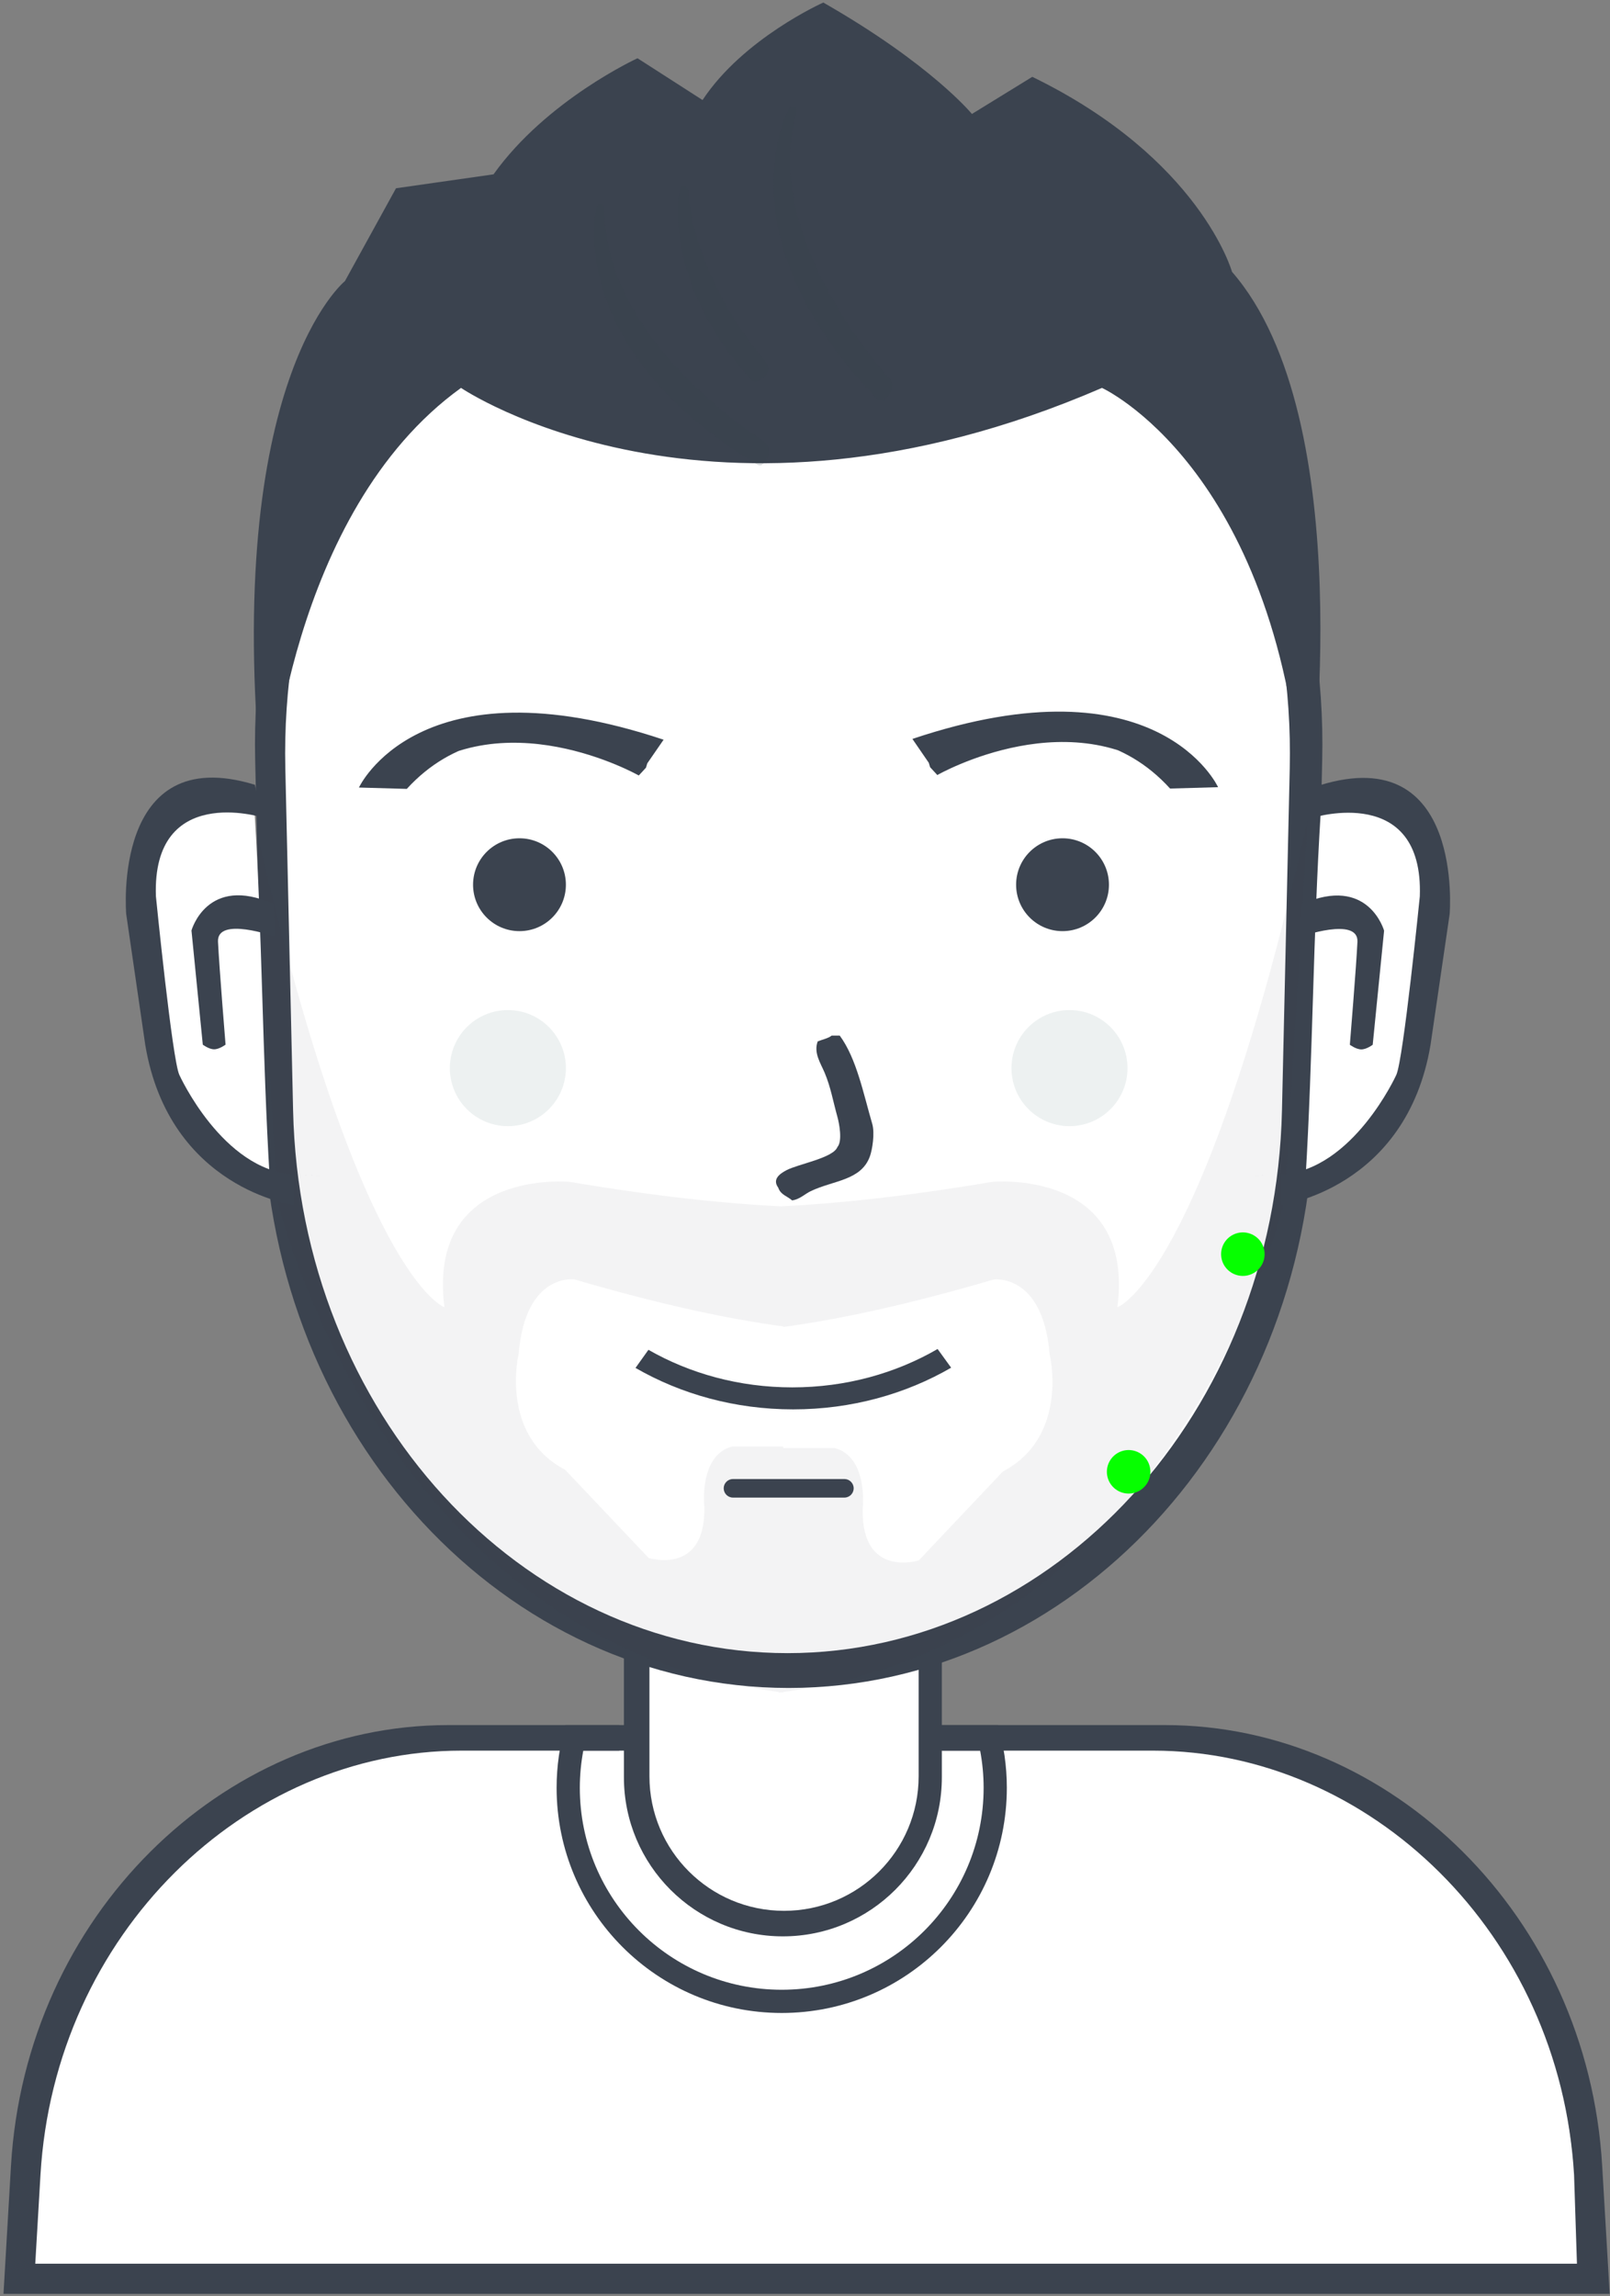 <?xml version="1.0" encoding="UTF-8"?>
<svg width="296px" height="422px" viewBox="0 0 296 422" version="1.1" xmlns="http://www.w3.org/2000/svg" xmlns:xlink="http://www.w3.org/1999/xlink">
    <rect x="0" y="0" width="296" height="422" fill="#808080" stroke="none"/>
    <title>face</title>
    <defs>
        <polygon id="path-1" points="0 0 512 0 512 512 0 512"></polygon>
        <path d="M163.853,209.053 C163.853,209.053 169.774,173.332 198.761,151.453 C198.761,151.453 245.837,183.46 317.878,152.307 C317.878,152.307 344.493,164.823 353.72,209.48 C353.72,209.48 353.72,209.48 353.72,209.48 C353.72,209.48 359.197,163.549 338.36,135.24 C338.36,135.24 334.694,116.573 303.8,101.533 C303.8,101.533 292.28,108.36 292.28,108.36 C292.28,108.36 284.84,99.233 264.973,87.88 C264.973,87.88 251.575,94.853 244.067,106.227 C244.067,106.227 231.267,98.12 231.267,98.12 C231.267,98.12 215.86,105.34 206.093,119.027 C206.093,119.027 189.027,121.587 189.027,121.587 C189.027,121.587 180.067,137.8 180.067,137.8 C180.067,137.8 161.456,152.014 163.427,209.48 C163.427,209.48 163.853,209.053 163.853,209.053 Z" id="path-3"></path>
    </defs>
    <g id="Page-1" stroke="none" stroke-width="1" fill="none" fill-rule="evenodd">
        <g id="users-avatar-svgrepo-com" transform="translate(-114, -84)">
            <path d="M116.36,502 C116.36,502 109.745,412.012 194.44,403.613 C194.44,403.613 232.413,403.613 232.413,403.613 C232.413,403.613 232.413,386.12 232.413,386.12 C232.413,386.12 259.125,397.593 286.173,387.4 C286.173,387.4 287.027,403.613 287.027,403.613 C287.027,403.613 331.4,403.613 331.4,403.613 C331.4,403.613 407.385,406.598 403.933,502.853 C403.933,502.853 116.36,502 116.36,502 Z" id="body-bg-flat-copy" fill="#FFFFFF" fill-rule="nonzero"></path>
            <path d="M404.675,505.587 C404.675,505.587 404.675,505.587 404.675,505.587 C404.675,505.587 120.159,505.587 120.159,505.587 C120.159,505.587 120.159,505.587 120.159,505.587 C120.159,505.587 114.641,505.587 114.641,505.587 C114.641,505.587 116.018,482.057 116.018,482.057 C118.708,436.115 154.905,401.053 196.328,401.053 C196.328,401.053 227.853,401.053 227.853,401.053 C227.853,401.053 227.853,405.747 227.853,405.747 C227.853,405.747 198.843,405.747 198.843,405.747 C158.92,405.747 124.033,439.495 121.441,483.717 C121.441,483.717 120.484,500.04 120.484,500.04 C120.484,500.04 403.923,500.04 403.923,500.04 C403.923,500.04 403.393,483.717 403.393,483.717 C400.801,439.495 365.914,405.747 325.991,405.747 C325.991,405.747 287.16,405.747 287.16,405.747 C287.16,405.747 287.16,401.053 287.16,401.053 C287.16,401.053 328.253,401.053 328.253,401.053 C369.676,401.053 405.873,436.115 408.563,482.057 C408.563,482.057 409.94,505.587 409.94,505.587 C409.94,505.587 404.675,505.587 404.675,505.587 Z" id="Rounded-Rectangle-13" fill="#3B434F" fill-rule="nonzero"></path>
            <path d="M257.72,453.96 C234.863,453.96 216.333,435.431 216.333,412.573 C216.333,408.574 216.912,404.712 217.97,401.053 C217.97,401.053 218.04,401.053 218.04,401.053 C218.04,401.053 222.432,401.053 222.432,401.053 C222.432,401.053 229.987,401.053 229.987,401.053 C229.987,401.053 229.987,405.747 229.987,405.747 C229.987,405.747 221.239,405.747 221.239,405.747 C220.824,407.96 220.6,410.24 220.6,412.573 C220.6,433.074 237.219,449.693 257.72,449.693 C278.221,449.693 294.84,433.074 294.84,412.573 C294.84,410.24 294.616,407.96 294.201,405.747 C294.201,405.747 285.453,405.747 285.453,405.747 C285.453,405.747 285.453,401.053 285.453,401.053 C285.453,401.053 293.008,401.053 293.008,401.053 C293.008,401.053 297.4,401.053 297.4,401.053 C297.4,401.053 297.47,401.053 297.47,401.053 C298.528,404.712 299.107,408.574 299.107,412.573 C299.107,435.431 280.577,453.96 257.72,453.96 Z" id="Ellipse-4" fill="#3B434F" fill-rule="nonzero"></path>
            <path d="M233.4,384.146 C233.4,384.146 233.4,410.461 233.4,410.461 C233.4,424.117 244.479,435.187 258.147,435.187 C271.814,435.187 282.893,424.117 282.893,410.461 C282.893,410.461 282.893,384.689 282.893,384.689 C284.329,384.252 285.752,383.777 287.16,383.264 C287.16,383.264 287.16,410.64 287.16,410.64 C287.16,426.789 274.075,439.88 257.933,439.88 C241.792,439.88 228.707,426.789 228.707,410.64 C228.707,410.64 228.707,382.454 228.707,382.454 C230.253,383.065 231.818,383.627 233.4,384.146 Z" id="neck" fill="#3B434F" fill-rule="nonzero"></path>
            <path d="M259.215,116.467 C312.293,116.467 354.187,166.068 352.825,225.665 C352.825,225.665 351.377,289.006 351.377,289.006 C350.094,345.152 308.845,389.533 259.215,389.533 C209.584,389.533 168.336,345.152 167.052,289.006 C167.052,289.006 165.605,225.665 165.605,225.665 C164.242,166.068 206.137,116.467 259.215,116.467 Z" id="2-copy-5" fill="#FFFFFF" fill-rule="nonzero"></path>
            <path d="M357.089,223.701 C357.089,223.701 355.572,289.616 355.572,289.616 C354.228,348.043 311.006,394.227 259.001,394.227 C206.996,394.227 163.775,348.043 162.43,289.616 C162.43,289.616 160.913,223.701 160.913,223.701 C159.486,161.683 203.384,110.067 259.001,110.067 C314.618,110.067 358.517,161.683 357.089,223.701 Z M258.788,116.893 C206.436,116.893 165.114,166.107 166.458,225.238 C166.458,225.238 167.886,288.085 167.886,288.085 C169.152,343.793 209.836,387.827 258.788,387.827 C307.741,387.827 348.425,343.793 349.691,288.085 C349.691,288.085 351.119,225.238 351.119,225.238 C352.462,166.107 311.141,116.893 258.788,116.893 Z" id="2-line" fill="#3B434F"></path>
            <path d="M354.427,234.653 C354.427,234.653 350.16,304.627 350.16,304.627 C350.16,304.627 331.21,385.398 258,394.961 C258,394.961 258,395.08 258,395.08 C257.856,395.062 257.717,395.039 257.573,395.021 C257.43,395.039 257.291,395.062 257.147,395.08 C257.147,395.08 257.147,394.961 257.147,394.961 C183.937,385.398 164.987,304.627 164.987,304.627 C164.987,304.627 160.72,234.653 160.72,234.653 C179.718,318.98 195.707,324.253 195.707,324.253 C192.471,298.682 218.747,301.213 218.747,301.213 C234.761,303.918 247.509,305.226 257.573,305.714 C267.638,305.226 280.386,303.918 296.4,301.213 C296.4,301.213 322.676,298.682 319.44,324.253 C319.44,324.253 335.429,318.98 354.427,234.653 Z M306.983,332.926 C305.741,317.885 296.671,319.16 296.671,319.16 C280.546,323.905 267.889,326.541 258,327.88 C258,327.88 258,327.782 258,327.782 C248.181,326.453 235.612,323.839 219.6,319.133 C219.6,319.133 210.593,317.868 209.36,332.787 C209.36,332.787 205.743,347.733 217.893,354.12 C217.893,354.12 233.253,370.333 233.253,370.333 C233.253,370.333 243.75,373.66 243.493,360.947 C243.493,360.947 242.425,351.465 248.613,349.853 C248.613,349.853 258,349.853 258,349.853 C258,349.853 258,350.134 258,350.134 C258,350.134 267.453,350.134 267.453,350.134 C273.685,351.759 272.609,361.319 272.609,361.319 C272.351,374.138 282.921,370.783 282.921,370.783 C282.921,370.783 298.39,354.436 298.39,354.436 C310.625,347.997 306.983,332.926 306.983,332.926 Z" id="1-copy-4" fill="#3B434F" opacity="0.059"></path>
            <path d="M248.76,355.827 C248.76,355.827 269.24,355.827 269.24,355.827 C270.183,355.827 270.947,356.591 270.947,357.533 C270.947,358.476 270.183,359.24 269.24,359.24 C269.24,359.24 248.76,359.24 248.76,359.24 C247.817,359.24 247.053,358.476 247.053,357.533 C247.053,356.591 247.817,355.827 248.76,355.827 Z" id="Rounded-Rectangle-3" fill="#3B434F" fill-rule="nonzero"></path>
            <path d="M230.838,335.406 C230.838,335.406 233.215,332.08 233.215,332.08 C240.855,336.45 249.932,338.984 259.67,338.984 C269.517,338.984 278.687,336.392 286.379,331.932 C286.379,331.932 288.868,335.368 288.868,335.368 C280.499,340.213 270.527,343.027 259.82,343.027 C249.142,343.027 239.193,340.228 230.838,335.406 Z" id="2" fill="#3B434F" fill-rule="nonzero"></path>
            <path d="M160.807,233.313 C160.795,233.314 159.76,232.487 157.804,231.871 C156.826,231.564 155.611,231.311 154.226,231.248 C153.88,231.233 153.524,231.229 153.16,231.24 C152.796,231.25 152.423,231.274 152.045,231.315 C151.287,231.396 150.505,231.541 149.718,231.767 C146.567,232.673 143.353,234.875 141.465,239.419 C140.517,241.691 139.892,244.55 139.727,248.126 C139.685,249.02 139.673,249.959 139.691,250.945 C139.709,251.931 139.758,252.963 139.84,254.045 C140.003,256.209 140.298,258.568 140.738,261.14 C140.728,261.137 140.328,268.91 143.106,277.841 C145.719,286.573 151.992,297.299 163.573,300.364 C162.241,278.185 162.2,255.59 160.807,233.313 C160.807,233.313 160.807,233.313 160.807,233.313 Z" id="Shape-11-copy" fill="#FFFFFF" fill-rule="nonzero"></path>
            <path d="M162.128,234.207 C162.128,234.207 141.951,227.956 142.662,248.698 C142.662,248.698 145.665,278.775 146.97,281.547 C146.97,281.547 154.894,299.059 167.971,299.835 C180.752,300.594 167.971,299.835 167.971,299.835 C167.971,299.835 168.13,305.48 168.13,305.48 C168.13,305.48 145.145,302.533 140.706,276.045 C140.706,276.045 137.202,251.983 137.202,251.983 C137.202,251.983 134.481,220.138 160.871,228.235 C186.58,236.123 160.871,228.235 160.871,228.235 C160.871,228.235 162.128,234.207 162.128,234.207" id="Shape-3" fill="#3B434F" fill-rule="nonzero"></path>
            <path d="M155.468,275.995 C155.468,275.995 154.339,276.848 153.369,276.848 C152.399,276.848 151.284,275.995 151.284,275.995 C151.284,275.995 149.202,255.012 149.202,255.012 C149.202,255.012 152.074,244.679 164.265,250.139 C164.265,250.139 164.554,256.139 164.554,256.139 C164.554,256.139 153.858,252.346 154.079,257.069 C154.292,261.616 155.468,275.995 155.468,275.995 Z" id="Shape-4" fill="#3B434F" fill-rule="nonzero"></path>
            <path d="M356.813,233.362 C356.825,233.363 357.866,232.536 359.83,231.921 C360.812,231.614 362.032,231.361 363.423,231.299 C363.771,231.283 364.128,231.28 364.494,231.29 C364.86,231.3 365.234,231.325 365.614,231.365 C366.375,231.446 367.16,231.591 367.951,231.817 C371.116,232.722 374.344,234.923 376.241,239.464 C377.192,241.735 377.82,244.591 377.986,248.165 C378.028,249.058 378.041,249.997 378.022,250.982 C378.004,251.967 377.955,252.999 377.873,254.08 C377.709,256.242 377.412,258.6 376.971,261.17 C376.98,261.167 377.383,268.935 374.592,277.86 C371.968,286.586 365.668,297.305 354.035,300.368 C355.373,278.204 355.415,255.624 356.813,233.362 C356.813,233.362 356.813,233.362 356.813,233.362 Z" id="Shape-11-copy_1" fill="#FFFFFF" fill-rule="nonzero"></path>
            <path d="M355.483,234.256 C355.483,234.256 375.747,228.008 375.034,248.737 C375.034,248.737 372.017,278.793 370.707,281.564 C370.707,281.564 362.748,299.064 349.614,299.839 C336.777,300.597 349.614,299.839 349.614,299.839 C349.614,299.839 349.455,305.48 349.455,305.48 C349.455,305.48 372.54,302.535 376.999,276.065 C376.999,276.065 380.518,252.019 380.518,252.019 C380.518,252.019 383.25,220.196 356.745,228.287 C330.923,236.17 356.745,228.287 356.745,228.287 C356.745,228.287 355.483,234.256 355.483,234.256" id="Shape-3_1" fill="#3B434F" fill-rule="nonzero"></path>
            <path d="M362.171,276.015 C362.171,276.015 363.305,276.868 364.28,276.868 C365.254,276.868 366.374,276.015 366.374,276.015 C366.374,276.015 368.466,255.046 368.466,255.046 C368.466,255.046 365.58,244.72 353.336,250.177 C353.336,250.177 353.046,256.173 353.046,256.173 C353.046,256.173 363.789,252.382 363.567,257.102 C363.353,261.646 362.171,276.015 362.171,276.015 Z" id="Shape-4_1" fill="#3B434F" fill-rule="nonzero"></path>
            <path d="M266.893,274.333 C267.391,274.333 267.889,274.333 268.387,274.333 C271.474,278.526 272.73,284.97 274.36,290.547 C274.865,292.275 274.375,295.298 273.933,296.52 C272.316,300.996 267.236,300.915 263.053,302.92 C261.93,303.458 261.095,304.388 259.64,304.627 C258.692,303.791 257.547,303.627 257.08,302.28 C255.928,300.693 257.413,299.702 258.573,299.08 C260.68,297.95 267.181,296.837 267.96,294.813 C268.923,293.718 268.283,290.423 267.96,289.267 C267.133,286.305 266.737,283.832 265.613,281.16 C264.867,279.385 263.557,277.514 264.333,275.4 C264.977,275.124 266.367,274.81 266.893,274.333 Z" id="new_vector_shape_done" fill="#3B434F"></path>
            <path d="M209.507,238.067 C214.22,238.067 218.04,241.887 218.04,246.6 C218.04,251.313 214.22,255.133 209.507,255.133 C204.794,255.133 200.973,251.313 200.973,246.6 C200.973,241.887 204.794,238.067 209.507,238.067 Z" id="oko" fill="#3B434F" fill-rule="nonzero"></path>
            <path d="M309.347,238.067 C314.059,238.067 317.88,241.887 317.88,246.6 C317.88,251.313 314.059,255.133 309.347,255.133 C304.634,255.133 300.813,251.313 300.813,246.6 C300.813,241.887 304.634,238.067 309.347,238.067 Z" id="oko_1" fill="#3B434F" fill-rule="nonzero"></path>
            <path d="M310.627,269.64 C316.518,269.64 321.293,274.416 321.293,280.307 C321.293,286.198 316.518,290.973 310.627,290.973 C304.736,290.973 299.96,286.198 299.96,280.307 C299.96,274.416 304.736,269.64 310.627,269.64 Z" id="Ellipse-3" fill="#EDF1F1" fill-rule="nonzero"></path>
            <path d="M207.373,269.64 C213.264,269.64 218.04,274.416 218.04,280.307 C218.04,286.198 213.264,290.973 207.373,290.973 C201.482,290.973 196.707,286.198 196.707,280.307 C196.707,274.416 201.482,269.64 207.373,269.64 Z" id="Ellipse-3-copy" fill="#EDF1F1" fill-rule="nonzero"></path>
            <path d="M286.327,226.441 C286.327,226.441 311.872,211.836 330.12,227.927 C330.12,227.927 334.947,228.675 334.947,228.675 C334.947,228.675 328.764,206.178 283.747,220.806 C283.747,220.806 285,225 285,225 M286,225 C286,225 311.987,210.074 329.12,228.927 C329.12,228.927 337.947,228.675 337.947,228.675 C337.947,228.675 326.938,204.643 281.747,219.806 C281.747,219.806 286,226 286,226" id="R-copy" fill="#3B434F" fill-rule="nonzero"></path>
            <path d="M231.438,226.526 C231.438,226.526 205.979,212.05 187.792,227.998 C187.792,227.998 182.981,228.74 182.981,228.74 C182.981,228.74 189.143,206.442 234.01,220.941 C234.01,220.941 232.761,225.097 232.761,225.097 M231.764,225.097 C231.764,225.097 205.864,210.303 188.788,228.99 C188.788,228.99 179.991,228.74 179.991,228.74 C179.991,228.74 190.963,204.921 236.003,219.95 C236.003,219.95 231.764,226.089 231.764,226.089" id="R-copy-3" fill="#3B434F" fill-rule="nonzero"></path>
            <path d="M163.751,229.533 C163.751,229.533 167.043,178.137 198.761,155.293 C198.761,155.293 244.557,186.447 316.598,155.293 C316.598,155.293 348.463,169.807 353.316,229.533 C353.316,229.533 355.026,229.533 355.026,229.533 C355.026,229.533 364.15,161.12 340.507,133.96 C340.507,133.96 334.684,113.16 303.79,98.12 C303.79,98.12 292.689,104.947 292.689,104.947 C292.689,104.947 285.231,95.82 265.365,84.467 C265.365,84.467 250.672,91.013 243.163,102.387 C243.163,102.387 231.209,94.707 231.209,94.707 C231.209,94.707 214.504,102.353 204.738,116.04 C204.738,116.04 186.806,118.6 186.806,118.6 C186.806,118.6 177.413,135.667 177.413,135.667 C177.413,135.667 154.992,153.73 162.04,227.827 C162.04,227.827 163.751,229.533 163.751,229.533 Z" id="Shape-6-copy-3" fill="#3B434F" fill-rule="nonzero"></path>
            <g id="Shape-6-copy-Clipped">
                <mask id="mask-2" fill="white">
                    <use xlink:href="#path-1"></use>
                </mask>
                <g id="path6706"></g>
                <mask id="mask-4" fill="white">
                    <use xlink:href="#path-3"></use>
                </mask>
                <g id="path6708"></g>
                <path d="M166.738,229.96 C166.738,229.96 171.058,181.913 198.761,158.28 C198.761,158.28 244.557,189.86 316.598,158.707 C316.598,158.707 345.476,169.38 350.329,229.107 C350.329,229.107 358.44,229.533 358.44,229.533 C358.44,229.533 367.563,160.693 343.921,133.533 C343.921,133.533 335.537,109.747 304.643,94.707 C304.643,94.707 293.133,101.107 293.133,101.107 C293.133,101.107 285.693,92.407 265.827,81.053 C265.827,81.053 250.295,86.747 242.787,98.12 C242.787,98.12 231.635,90.867 231.635,90.867 C231.635,90.867 213.651,99.367 203.885,113.053 C203.885,113.053 185.099,115.613 185.099,115.613 C185.099,115.613 174.853,134.387 174.853,134.387 C174.853,134.387 152.432,153.73 159.48,227.827 C159.48,227.827 166.738,229.96 166.738,229.96 Z" id="Shape-6-copy" fill="#3B434F" fill-rule="nonzero" mask="url(#mask-4)"></path>
            </g>
            <path d="M260.139,103.673 C260.767,104.14 260.456,104.572 260.32,105.156 C260.116,106.027 259.875,106.889 259.739,107.759 C259.533,109.076 259.346,110.395 259.292,111.694 C259.246,112.787 259.266,113.876 259.285,114.958 C259.296,115.583 259.403,116.207 259.418,116.833 C259.424,117.083 259.492,117.333 259.499,117.588 C259.515,117.657 259.53,117.726 259.545,117.794 C259.554,118.114 259.638,118.419 259.647,118.737 C259.699,119.026 259.751,119.315 259.803,119.603 C259.88,120.061 259.917,120.538 260.057,120.984 C260.072,121.098 260.088,121.212 260.103,121.326 C260.214,121.681 260.25,122.046 260.362,122.401 C260.37,122.471 260.378,122.542 260.386,122.612 C260.548,123.124 260.621,123.663 260.783,124.172 C261.046,124.999 261.259,125.829 261.549,126.653 C261.741,127.2 261.906,127.773 262.1,128.324 C262.443,129.303 262.863,130.259 263.241,131.228 C263.471,131.818 263.78,132.363 264.026,132.95 C264.724,134.611 265.62,136.244 266.477,137.873 C266.754,138.399 267.058,138.883 267.365,139.397 C267.561,139.725 267.764,140.092 267.945,140.43 C268.045,140.617 268.17,140.758 268.279,140.939 C268.514,141.333 268.769,141.756 269.001,142.152 C269.216,142.519 269.458,142.832 269.694,143.189 C269.95,143.574 270.202,144.007 270.461,144.394 C270.911,145.066 271.387,145.716 271.833,146.38 C272.295,147.07 272.815,147.681 273.305,148.361 C274.254,149.678 275.364,150.942 276.387,152.265 C276.694,152.661 277.06,153.007 277.366,153.39 C277.519,153.581 277.775,153.748 277.878,153.949 C277.92,154.03 277.944,154.156 277.973,154.249 C278.021,154.398 278.008,154.582 278.01,154.74 C278.014,154.992 278.026,155.248 277.982,155.512 C277.936,155.786 277.762,156.087 277.649,156.358 C277.558,156.575 277.332,156.766 277.204,156.872 C277.097,156.961 277.052,157.043 276.942,157.129 C276.657,157.354 276.334,157.538 276.021,157.632 C275.697,157.729 275.279,157.438 275.023,157.131 C274.575,156.594 274.015,156.101 273.585,155.563 C273.494,155.448 273.392,155.397 273.301,155.282 C272.805,154.655 272.196,154.064 271.706,153.447 C271.594,153.306 271.472,153.227 271.363,153.086 C270.983,152.59 270.536,152.143 270.15,151.638 C269.181,150.371 268.136,149.147 267.26,147.871 C267.055,147.573 266.835,147.337 266.635,147.038 C265.216,144.918 263.792,142.834 262.655,140.674 C262.356,140.106 262.025,139.589 261.745,139.018 C260.95,137.399 260.209,135.78 259.528,134.146 C259.439,133.932 259.374,133.692 259.292,133.474 C258.919,132.494 258.582,131.525 258.247,130.542 C257.91,129.551 257.718,128.515 257.402,127.521 C257.336,127.311 257.315,127.084 257.248,126.869 C257.239,126.791 257.229,126.714 257.22,126.636 C257.147,126.403 257.139,126.155 257.068,125.928 C256.896,125.382 256.843,124.791 256.749,124.23 C256.661,123.701 256.54,123.159 256.525,122.619 C256.505,122.521 256.484,122.423 256.464,122.324 C256.454,121.973 256.366,121.627 256.357,121.281 C256.342,120.677 256.246,120.075 256.235,119.472 C256.221,118.722 256.192,117.97 256.196,117.22 C256.201,116.469 256.263,115.735 256.306,114.978 C256.424,112.926 256.799,110.864 257.295,108.739 C257.474,107.969 257.763,107.215 258.005,106.443 C258.173,105.911 258.436,105.398 258.623,104.872 C258.672,104.735 258.748,104.654 258.801,104.516 C258.913,104.219 259.061,103.854 259.335,103.659 C259.458,103.572 259.74,103.526 259.884,103.568 C259.985,103.598 260.049,103.676 260.139,103.673 Z M240.116,118.381 C240.57,118.71 240.535,119.192 240.546,119.597 C240.557,120.018 240.678,120.437 240.689,120.861 C240.738,121.154 240.788,121.447 240.837,121.74 C240.843,121.977 240.903,122.202 240.942,122.434 C240.982,122.672 240.999,122.912 241.072,123.146 C241.116,123.41 241.16,123.673 241.205,123.937 C241.277,124.169 241.286,124.417 241.357,124.646 C241.579,125.351 241.663,126.1 241.888,126.804 C242.127,127.551 242.301,128.324 242.56,129.064 C242.9,130.034 243.232,131.01 243.601,131.974 C243.79,132.467 244.015,132.928 244.216,133.419 C244.37,133.795 244.516,134.204 244.691,134.571 C245.419,136.096 246.17,137.619 246.97,139.139 C247.603,140.343 248.359,141.491 249.053,142.678 C249.267,143.044 249.509,143.359 249.747,143.715 C250.282,144.519 250.852,145.356 251.401,146.173 C251.919,146.946 252.542,147.667 253.088,148.423 C253.177,148.547 253.28,148.614 253.366,148.738 C253.643,149.137 254.005,149.522 254.309,149.915 C254.462,150.112 254.656,150.249 254.795,150.455 C255.099,150.906 255.289,151.747 255.144,152.271 C254.893,153.18 254.016,153.791 253.348,154.025 C253.147,154.096 252.833,154.224 252.614,154.158 C252.269,154.055 252.049,153.748 251.848,153.495 C251.587,153.167 251.284,152.929 251.032,152.603 C250.566,151.998 250.018,151.458 249.552,150.849 C248.577,149.573 247.578,148.339 246.712,147.04 C244.707,144.034 243.042,141 241.745,137.882 C241.206,136.588 240.772,135.253 240.338,133.937 C240.184,133.469 240.099,132.967 239.951,132.5 C239.747,131.859 239.657,131.198 239.457,130.561 C239.446,130.476 239.436,130.391 239.425,130.306 C239.393,130.164 239.345,130.026 239.321,129.883 C239.304,129.762 239.287,129.64 239.271,129.519 C239.195,129.278 239.178,129.03 239.137,128.784 C239.097,128.546 239.035,128.313 239.028,128.069 C238.998,127.912 238.968,127.755 238.938,127.598 C238.92,126.958 238.766,126.331 238.753,125.686 C238.75,125.534 238.702,125.373 238.698,125.221 C238.683,124.605 238.622,123.987 238.625,123.371 C238.628,122.669 238.622,121.955 238.666,121.252 C238.683,120.976 238.731,120.715 238.744,120.438 C238.757,120.134 238.811,119.842 238.851,119.528 C238.875,119.342 238.875,119.116 238.931,118.928 C238.988,118.736 239.184,118.427 239.365,118.348 C239.488,118.294 239.726,118.24 239.861,118.277 C239.962,118.305 240.025,118.384 240.116,118.381 Z M224.816,121.57 C225.326,121.945 225.185,122.417 225.181,122.876 C225.176,123.614 225.25,124.351 225.269,125.086 C225.284,125.671 225.434,126.253 225.45,126.84 C225.485,127.026 225.52,127.212 225.555,127.398 C225.564,127.723 225.634,128.142 225.731,128.453 C225.74,128.53 225.75,128.608 225.759,128.685 C225.789,128.865 225.827,129.042 225.882,129.218 C225.895,129.318 225.908,129.417 225.921,129.517 C226.052,129.935 226.093,130.384 226.226,130.798 C226.544,131.791 226.798,132.805 227.146,133.796 C227.9,135.944 228.934,138.025 230.034,140.115 C230.393,140.798 230.841,141.433 231.204,142.112 C231.359,142.401 231.562,142.636 231.734,142.916 C232.203,143.681 232.748,144.445 233.258,145.204 C233.964,146.254 234.825,147.211 235.576,148.252 C235.839,148.617 236.171,148.934 236.426,149.286 C236.654,149.598 236.948,149.833 237.191,150.141 C237.673,150.752 238.28,151.334 238.791,151.942 C239.086,152.294 239.437,152.578 239.723,152.917 C240.042,153.297 240.443,153.6 240.757,153.965 C240.836,154.035 240.916,154.105 240.995,154.174 C241.315,154.554 241.763,154.889 242.093,155.268 C242.234,155.43 242.401,155.506 242.544,155.668 C243.007,156.195 243.661,156.622 244.137,157.154 C244.273,157.306 244.454,157.409 244.575,157.545 C244.626,157.581 244.678,157.618 244.729,157.655 C244.893,157.838 245.149,158.005 245.316,158.19 C245.371,158.229 245.427,158.269 245.482,158.309 C245.754,158.611 246.174,158.85 246.448,159.154 C246.521,159.206 246.594,159.258 246.666,159.31 C247.017,159.697 247.572,159.974 247.927,160.365 C248.087,160.486 248.246,160.606 248.406,160.726 C248.484,160.812 248.652,160.886 248.743,160.987 C248.985,161.253 249.393,161.462 249.656,161.716 C249.811,161.866 250.055,161.97 250.186,162.114 C250.301,162.241 250.511,162.326 250.613,162.438 C250.946,162.677 251.28,162.915 251.613,163.153 C252.403,163.717 253.19,164.246 253.954,164.787 C254.316,165.043 254.765,165.244 254.988,165.564 C255.113,165.745 255.164,166.004 255.23,166.201 C255.379,166.645 255.44,167.172 255.315,167.655 C255.277,167.802 255.2,167.902 255.145,168.056 C255.057,168.303 254.909,168.686 254.646,168.918 C254.474,169.068 254.296,169.271 254.106,169.402 C253.813,169.604 253.494,169.496 253.137,169.348 C253.022,169.273 252.908,169.198 252.794,169.123 C252.246,168.888 251.735,168.384 251.185,168.147 C251.079,168.101 250.968,167.987 250.881,167.949 C250.698,167.825 250.515,167.701 250.333,167.577 C250.132,167.49 249.951,167.279 249.724,167.181 C249.534,167.099 249.34,166.945 249.154,166.812 C249.086,166.764 249.017,166.715 248.949,166.666 C248.766,166.586 248.55,166.419 248.379,166.297 C248.131,166.12 247.883,165.943 247.635,165.766 C247.369,165.65 247.073,165.384 246.817,165.201 C246.606,165.05 246.319,164.887 246.159,164.712 C246.014,164.608 245.869,164.504 245.723,164.4 C245.42,164.183 245.12,163.969 244.856,163.742 C244.711,163.638 244.565,163.534 244.42,163.43 C244.21,163.198 243.845,163.022 243.636,162.792 C243.537,162.722 243.439,162.652 243.341,162.581 C243.188,162.413 242.925,162.266 242.774,162.099 C242.689,162.038 242.603,161.977 242.518,161.916 C242.402,161.788 242.195,161.654 242.079,161.526 C242.011,161.477 241.943,161.428 241.874,161.379 C241.474,160.935 240.887,160.599 240.496,160.162 C240.374,160.062 240.251,159.962 240.129,159.862 C239.624,159.293 238.94,158.836 238.452,158.276 C238.319,158.124 238.17,158.055 238.039,157.904 C237.588,157.38 237.013,156.913 236.578,156.396 C236.507,156.311 236.437,156.291 236.366,156.206 C236.161,155.96 235.897,155.706 235.698,155.458 C235.606,155.342 235.506,155.294 235.414,155.178 C234.727,154.311 233.92,153.537 233.254,152.668 C232.076,151.127 230.847,149.624 229.915,148.038 C229.704,147.679 229.453,147.378 229.248,147.02 C228.885,146.385 228.49,145.76 228.149,145.113 C227.616,144.099 227.117,143.077 226.632,142.056 C226.29,141.338 226.02,140.565 225.74,139.832 C225.51,139.231 225.29,138.647 225.079,138.045 C224.871,137.453 224.722,136.837 224.528,136.239 C224.331,135.631 224.25,134.986 224.058,134.375 C223.985,134.143 223.992,133.85 223.92,133.619 C223.741,133.049 223.698,132.429 223.6,131.843 C223.181,129.341 223.137,126.779 223.321,124.178 C223.363,123.577 223.488,123.008 223.587,122.395 C223.632,122.115 223.724,121.76 224.033,121.553 C224.132,121.487 224.446,121.435 224.561,121.466 C224.655,121.491 224.729,121.572 224.816,121.57 Z" id="new_vector_shape_done-copy" fill="#3B434F" opacity="0.2"></path>
            <line xmlns="http://www.w3.org/2000/svg" x1="175.5" y1="314.5" x2="342.5" y2="314.5" id="Line-4" stroke-dasharray="167" stroke-dashoffset="167" stroke="#06FF00" stroke-width="8" stroke-linecap="round">
            </line>
            <line xmlns="http://www.w3.org/2000/svg" x1="196.5" y1="354.5" x2="321.5" y2="354.5" id="Line-4" stroke-dasharray="125" stroke-dashoffset="125" stroke="#06FF00" stroke-width="8" stroke-linecap="round">
                <animate attributeName="stroke-dashoffset" values="125;115;110;90;60;45;15;0;0;0;0" dur="1s" repeatCount="indefinite"></animate>
            </line>
        </g>
    </g>
</svg>